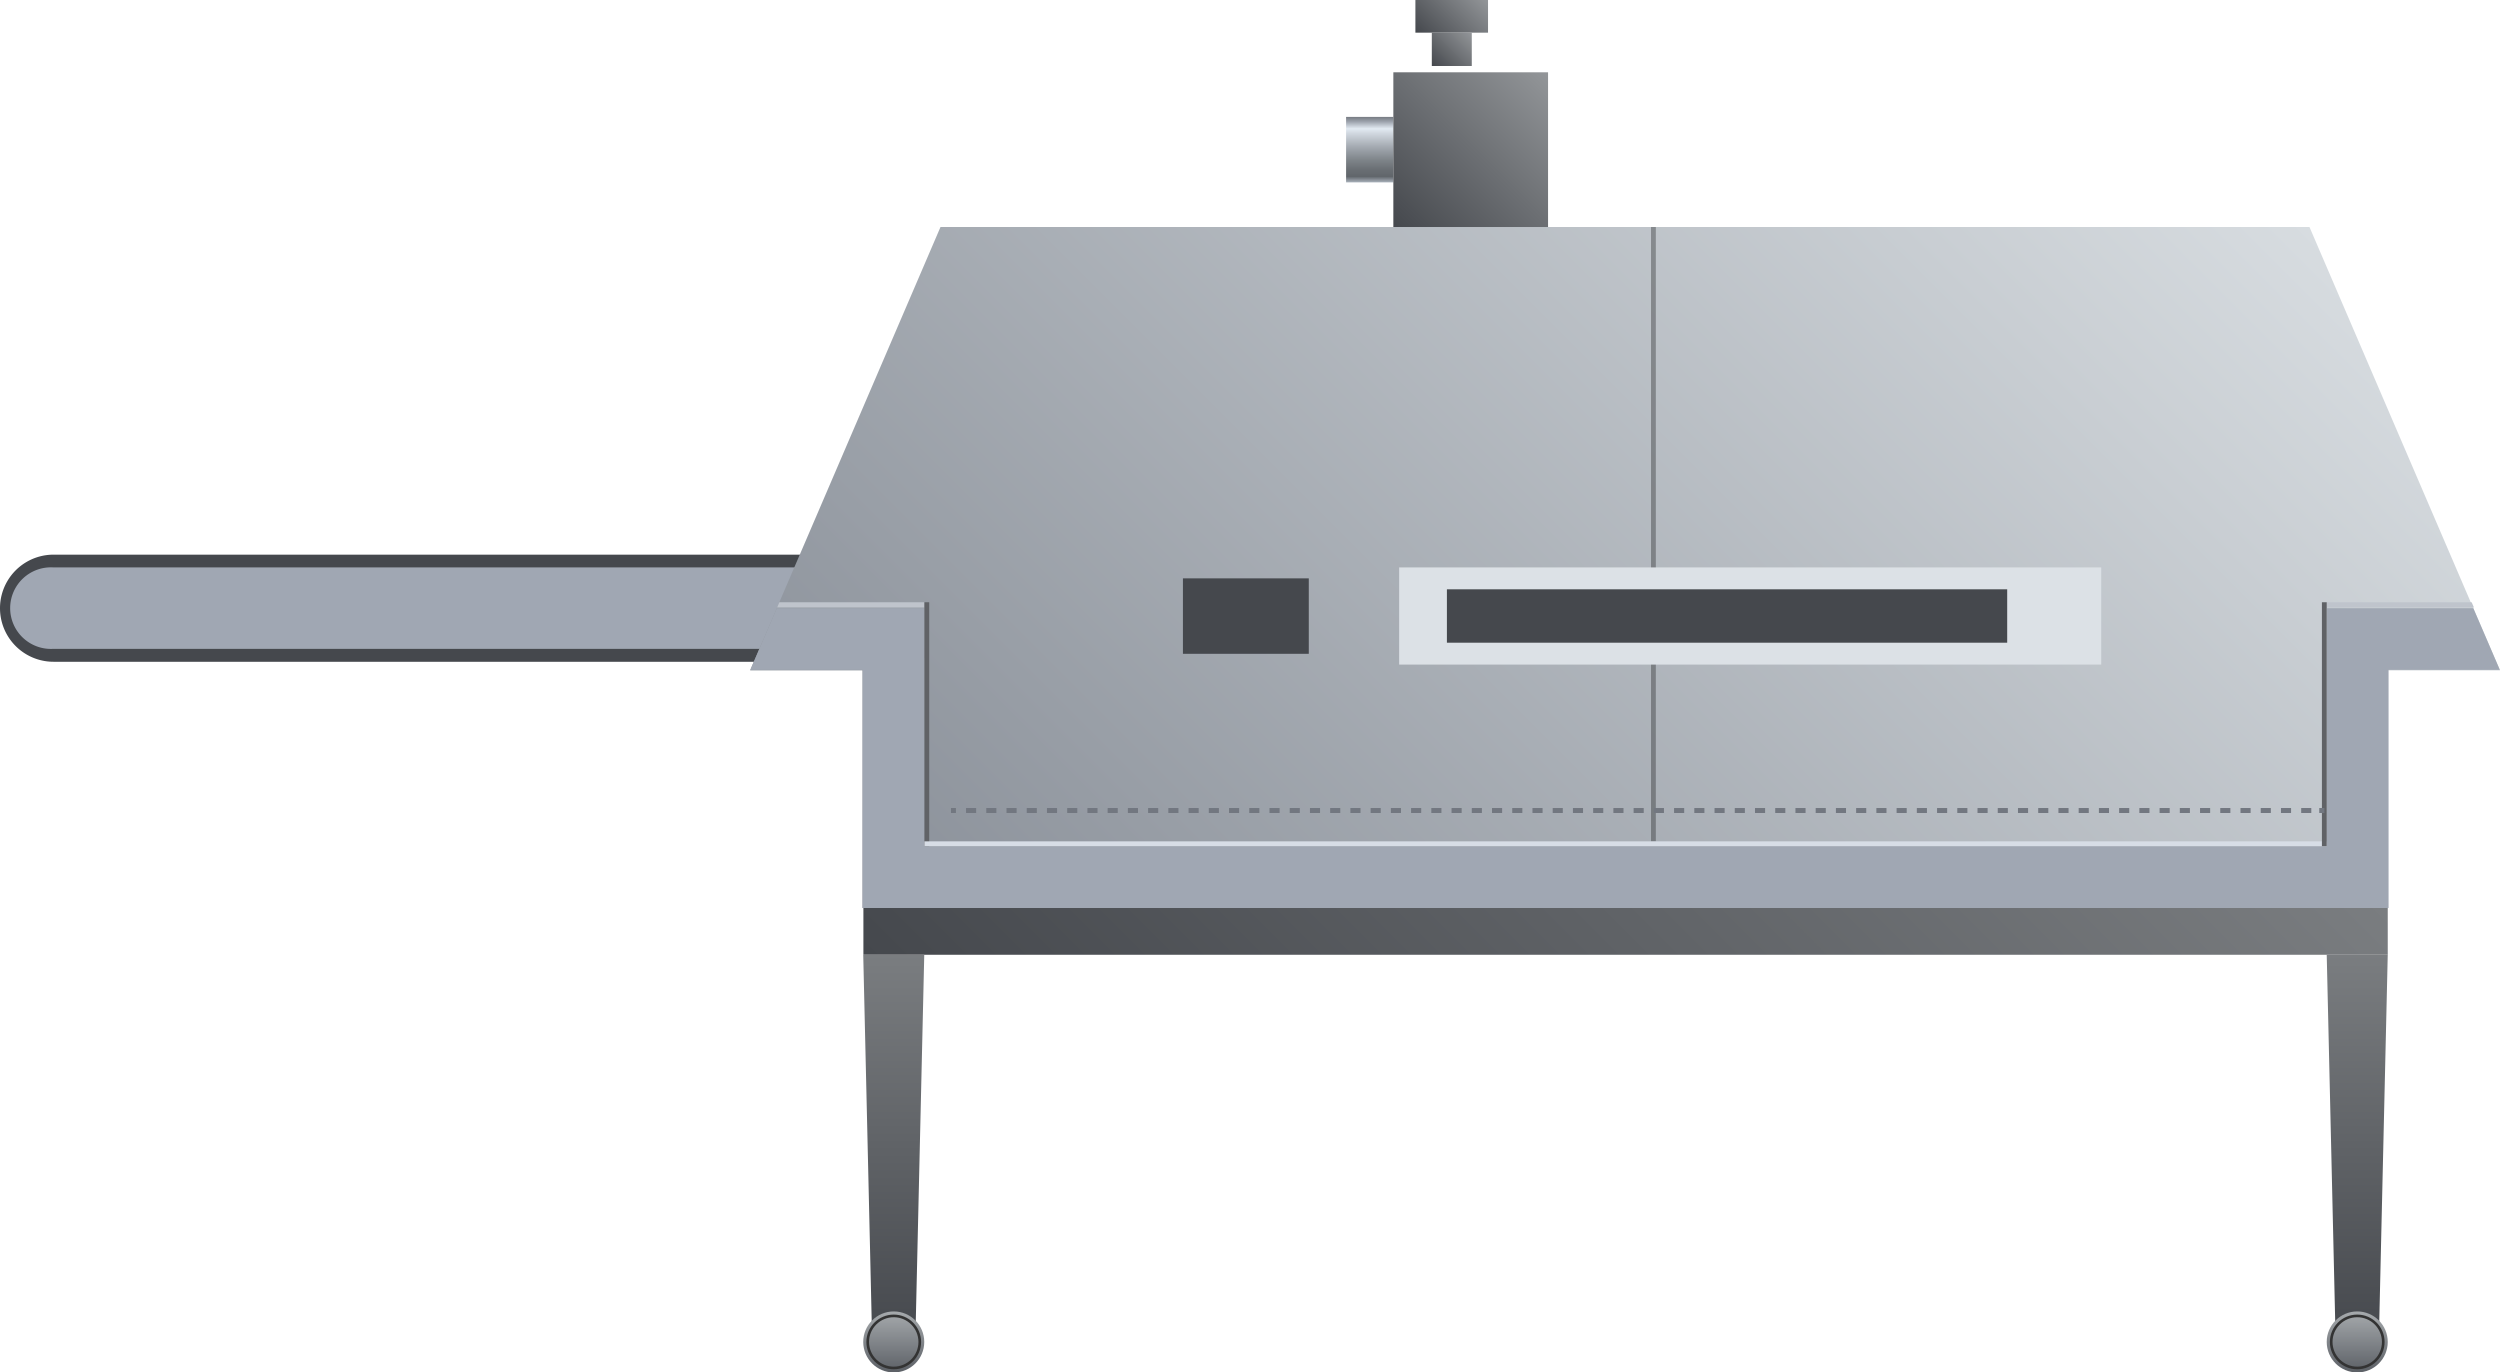 <svg xmlns="http://www.w3.org/2000/svg" xmlns:xlink="http://www.w3.org/1999/xlink" viewBox="0 0 150.77 82.77">
    <defs>
        <style>
            .cls-1 {
                fill: #a0a7b3;
            }

            .cls-2 {
                fill: #45484d;
            }

            .cls-3 {
                fill: url(#未命名的渐变_59);
            }

            .cls-4 {
                opacity: 0.3;
            }

            .cls-5 {
                fill: url(#未命名的渐变_91);
            }

            .cls-6 {
                fill: url(#未命名的渐变_91-2);
            }

            .cls-7 {
                fill: url(#未命名的渐变_66);
            }

            .cls-15,
            .cls-16,
            .cls-8 {
                fill: none;
                stroke-miterlimit: 10;
            }

            .cls-8 {
                stroke: #333;
                stroke-width: 0.16px;
            }

            .cls-9 {
                fill: url(#未命名的渐变_91-3);
            }

            .cls-10 {
                fill: url(#未命名的渐变_66-2);
            }

            .cls-11 {
                fill: #bfc4cc;
            }

            .cls-12 {
                fill: #606266;
            }

            .cls-13 {
                fill: #d7dde6;
            }

            .cls-14 {
                fill: #dce1e6;
            }

            .cls-15,
            .cls-16 {
                stroke: #727780;
                stroke-width: 0.3px;
            }

            .cls-16 {
                stroke-dasharray: 0.61 0.61;
            }

            .cls-17 {
                fill: url(#未命名的渐变_152);
            }

            .cls-18 {
                fill: url(#未命名的渐变_106);
            }

            .cls-19 {
                fill: url(#未命名的渐变_106-2);
            }

            .cls-20 {
                fill: url(#未命名的渐变_106-3);
            }

            .cls-21 {
                opacity: 0.2;
            }
        </style>
        <linearGradient id="未命名的渐变_59" x1="130.09" y1="4.49" x2="65.92" y2="68.66" gradientUnits="userSpaceOnUse">
            <stop offset="0" stop-color="#d7dce0" />
            <stop offset="1" stop-color="#8a9099" />
        </linearGradient>
        <linearGradient id="未命名的渐变_91" x1="121.72" y1="32.48" x2="74.34" y2="79.86" gradientUnits="userSpaceOnUse">
            <stop offset="0" stop-color="#7a7d80" />
            <stop offset="1" stop-color="#45484d" />
        </linearGradient>
        <linearGradient id="未命名的渐变_91-2" x1="53.9" y1="57.58" x2="53.9" y2="80.93" xlink:href="#未命名的渐变_91" />
        <linearGradient id="未命名的渐变_66" x1="53.9" y1="79.09" x2="53.9" y2="82.77" gradientUnits="userSpaceOnUse">
            <stop offset="0" stop-color="#a6aaad" />
            <stop offset="1" stop-color="#5c6066" />
        </linearGradient>
        <linearGradient id="未命名的渐变_91-3" x1="142.16" y1="57.58" x2="142.16" y2="80.93" xlink:href="#未命名的渐变_91" />
        <linearGradient id="未命名的渐变_66-2" x1="142.16" y1="79.09" x2="142.16" y2="82.77" xlink:href="#未命名的渐变_66" />
        <linearGradient id="未命名的渐变_152" x1="78.14" y1="-2.97" x2="82.09" y2="-2.97"
            gradientTransform="translate(2.49 12)" gradientUnits="userSpaceOnUse">
            <stop offset="0" stop-color="#a9b1bb" />
            <stop offset="0.09" stop-color="#61666b" />
            <stop offset="0.19" stop-color="#696e73" />
            <stop offset="0.34" stop-color="#7e8489" />
            <stop offset="0.53" stop-color="#a1a7ae" />
            <stop offset="0.75" stop-color="#d1d8e0" />
            <stop offset="0.82" stop-color="#e2eaf2" />
            <stop offset="0.93" stop-color="#9ba1ab" />
            <stop offset="1" stop-color="#767b82" />
        </linearGradient>
        <linearGradient id="未命名的渐变_106" x1="93.36" y1="4.36" x2="84.03" y2="13.69" gradientUnits="userSpaceOnUse">
            <stop offset="0" stop-color="#939699" />
            <stop offset="1" stop-color="#45484d" />
        </linearGradient>
        <linearGradient id="未命名的渐变_106-2" x1="89.14" y1="-0.6" x2="85.97" y2="2.57" xlink:href="#未命名的渐变_106" />
        <linearGradient id="未命名的渐变_106-3" x1="88.66" y1="1.87" x2="86.45" y2="4.08" xlink:href="#未命名的渐变_106" />
    </defs>
    <title>Dryer unit(干燥装置)</title>
    <g id="图层_2" data-name="图层 2">
        <g id="图层_16" data-name="图层 16">
            <g id="Dryer_unit_干燥装置_" data-name="Dryer unit(干燥装置)">
                <path class="cls-1" d="M3.23,39.52a2.84,2.84,0,1,1,0-5.68H70a2.84,2.84,0,0,1,0,5.68Z" />
                <path class="cls-2"
                    d="M70,34.22a2.46,2.46,0,0,1,0,4.91H3.23a2.46,2.46,0,1,1,0-4.91H70m0-.77H3.23a3.23,3.23,0,0,0,0,6.46H70a3.23,3.23,0,0,0,0-6.46Z" />
                <polygon class="cls-3"
                    points="150.77 40.43 144 40.43 144 54.76 52.01 54.76 52.01 40.43 45.24 40.43 45.25 40.4 46.85 36.68 46.86 36.64 47 36.32 56.72 13.69 139.28 13.69 149.16 36.68 150.76 40.4 150.77 40.43" />
                <polygon class="cls-1"
                    points="150.76 40.4 149.16 36.68 140.34 36.68 140.32 51.03 55.77 51.03 55.77 39.69 55.75 39.69 55.75 36.68 46.85 36.68 45.25 40.4 52.04 40.4 52.04 51.03 52.04 54.76 55.77 54.76 140.32 54.76 144 54.76 144.05 54.76 144.05 40.4 150.76 40.4" />
                <rect class="cls-4" x="99.57" y="13.69" width="0.29" height="37.06" />
                <rect class="cls-5" x="52.07" y="54.76" width="91.93" height="2.82" />
                <polygon class="cls-6" points="55.2 80.93 52.6 80.93 52.06 57.58 55.74 57.58 55.2 80.93" />
                <circle class="cls-7" cx="53.9" cy="80.93" r="1.84" />
                <circle class="cls-8" cx="53.9" cy="80.93" r="1.57" />
                <polygon class="cls-9" points="143.46 80.93 140.86 80.93 140.32 57.58 144 57.58 143.46 80.93" />
                <circle class="cls-10" cx="142.16" cy="80.93" r="1.84" />
                <circle class="cls-8" cx="142.16" cy="80.93" r="1.57" />
                <polygon class="cls-11" points="55.75 36.32 55.75 36.64 46.86 36.64 47 36.32 55.75 36.32" />
                <polygon class="cls-11" points="140.32 36.32 140.32 36.64 149.2 36.64 149.06 36.32 140.32 36.32" />
                <rect class="cls-12" x="48.53" y="43.53" width="14.71" height="0.29"
                    transform="translate(99.57 -12.21) rotate(90)" />
                <rect class="cls-13" x="55.75" y="50.74" width="84.57" height="0.29" />
                <rect class="cls-12" x="132.82" y="43.53" width="14.71" height="0.29"
                    transform="translate(183.85 -96.5) rotate(90)" />
                <rect class="cls-2" x="71.34" y="34.88" width="7.59" height="4.55" />
                <rect class="cls-14" x="84.38" y="34.22" width="42.34" height="5.86" />
                <rect class="cls-2" x="87.26" y="35.54" width="33.79" height="3.22" />
                <line class="cls-15" x1="57.35" y1="48.88" x2="57.65" y2="48.88" />
                <line class="cls-16" x1="58.26" y1="48.88" x2="139.57" y2="48.88" />
                <line class="cls-15" x1="139.87" y1="48.88" x2="140.18" y2="48.88" />
                <rect class="cls-17" x="80.63" y="7.6" width="3.95" height="2.85"
                    transform="translate(73.58 91.63) rotate(-90)" />
                <rect class="cls-18" x="84.03" y="4.36" width="9.33" height="9.33" />
                <rect class="cls-19" x="85.36" width="4.38" height="1.97" />
                <rect class="cls-20" x="86.35" y="1.97" width="2.41" height="2.01" />
               
            </g>
        </g>
    </g>
</svg>